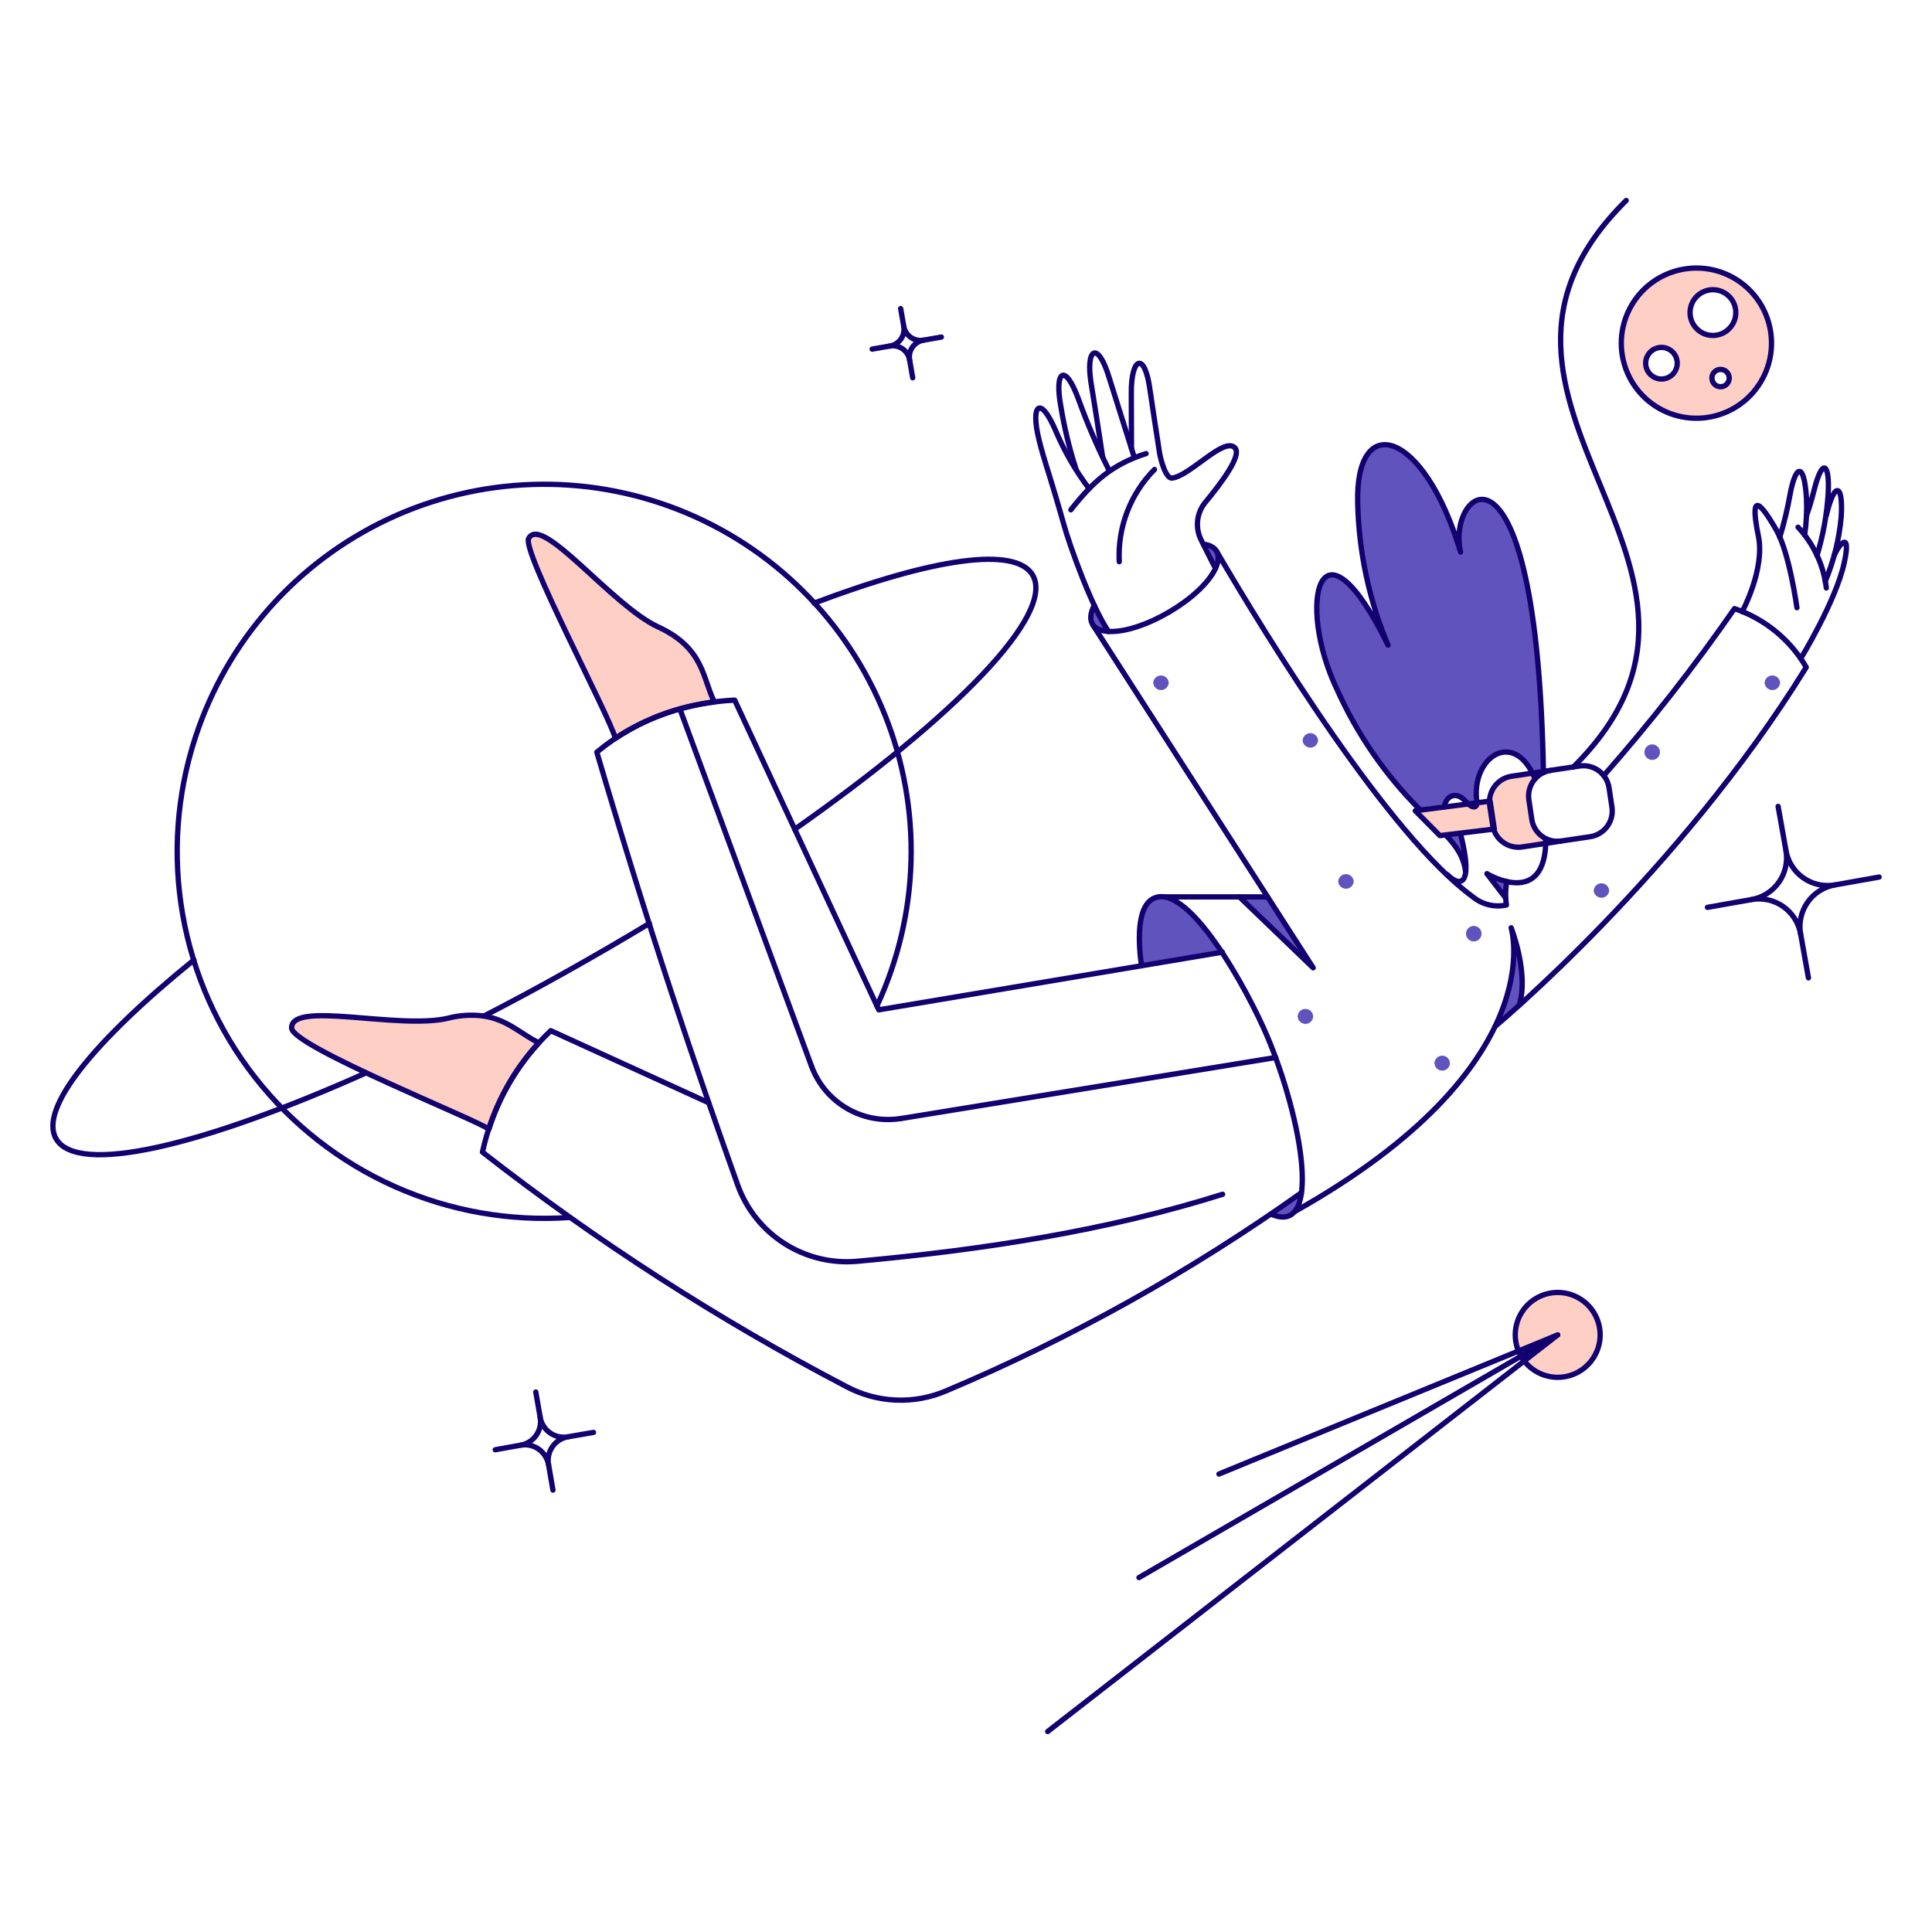 <svg width="364" height="364" viewBox="0 0 364 364" fill="none" xmlns="http://www.w3.org/2000/svg">
<path d="M288.595 154.304L288.052 150.682C287.953 150.047 287.982 149.4 288.135 148.776C288.288 148.152 288.563 147.565 288.945 147.048C289.713 146.003 290.865 145.307 292.146 145.11L284.783 146.209C283.647 146.386 282.609 146.957 281.85 147.821C281.092 148.686 280.661 149.79 280.634 150.939L266.652 152.75C268.407 154.402 270.024 156.01 271.297 157.43L281.422 156.205C281.768 157.311 282.499 158.257 283.481 158.872C284.463 159.488 285.632 159.732 286.779 159.561L294.095 158.458C293.46 158.553 292.813 158.52 292.191 158.361C291.569 158.203 290.985 157.922 290.473 157.535C289.961 157.148 289.532 156.663 289.209 156.109C288.887 155.554 288.678 154.94 288.595 154.304Z" fill="#FECFC4"/>
<path d="M123.999 118.108C115.259 114.091 102.047 96.777 99.604 101.457C98.337 103.865 114.709 134.623 115.947 139.096C121.55 135.399 127.936 133.055 134.6 132.249C132.358 127.879 132.702 122.133 123.999 118.108Z" fill="#FECFC4"/>
<path d="M91.174 191.428C88.91 191.123 86.607 191.263 84.396 191.84C75.037 194.041 54.808 188.434 54.946 193.698C55.049 197.172 90.658 211.315 92.103 212.758C94.015 206.701 97.233 201.137 101.531 196.46C98.337 194.971 95.751 192.15 91.174 191.428Z" fill="#FECFC4"/>
<path d="M318.736 50.529C315.942 50.701 313.262 51.698 311.035 53.395C308.809 55.091 307.136 57.41 306.228 60.058C305.548 62.037 305.316 64.142 305.548 66.221C305.779 68.301 306.47 70.303 307.569 72.084C308.668 73.865 310.148 75.379 311.903 76.519C313.658 77.658 315.644 78.394 317.718 78.674C319.792 78.954 321.902 78.772 323.896 78.139C325.89 77.506 327.72 76.438 329.252 75.013C330.784 73.588 331.98 71.84 332.756 69.897C333.531 67.953 333.866 65.862 333.735 63.774C333.503 60.028 331.794 56.528 328.982 54.042C327.589 52.811 325.967 51.867 324.209 51.264C322.451 50.662 320.591 50.412 318.736 50.529ZM312.164 71.282C311.552 71.096 311.016 70.719 310.635 70.205C310.254 69.692 310.049 69.069 310.048 68.43C310.048 67.79 310.254 67.168 310.634 66.654C311.015 66.141 311.551 65.763 312.163 65.577C312.774 65.391 313.43 65.407 314.032 65.622C314.634 65.837 315.151 66.24 315.506 66.772C315.862 67.303 316.037 67.935 316.006 68.573C315.975 69.212 315.74 69.824 315.335 70.318C314.833 70.929 314.11 71.317 313.323 71.396C312.932 71.436 312.539 71.396 312.164 71.282ZM321.488 63.024C320.672 62.779 319.947 62.298 319.404 61.641C318.861 60.985 318.525 60.182 318.438 59.334C318.351 58.486 318.518 57.632 318.916 56.879C319.315 56.126 319.928 55.508 320.678 55.103C321.428 54.698 322.281 54.525 323.129 54.604C323.978 54.684 324.784 55.014 325.445 55.551C326.106 56.089 326.593 56.811 326.844 57.625C327.095 58.439 327.099 59.31 326.856 60.126C326.524 61.22 325.774 62.138 324.769 62.681C323.763 63.224 322.584 63.347 321.488 63.024ZM323.725 72.803C323.516 72.744 323.321 72.645 323.152 72.51C322.982 72.376 322.84 72.209 322.736 72.019C322.631 71.829 322.565 71.621 322.542 71.405C322.519 71.19 322.538 70.972 322.6 70.764C322.662 70.557 322.764 70.364 322.902 70.196C323.039 70.028 323.208 69.889 323.399 69.788C323.59 69.686 323.8 69.623 324.016 69.603C324.231 69.584 324.449 69.607 324.656 69.672C325.065 69.8 325.407 70.085 325.608 70.463C325.809 70.842 325.854 71.284 325.732 71.695C325.609 72.106 325.33 72.453 324.955 72.66C324.58 72.867 324.138 72.919 323.725 72.803Z" fill="#FECFC4"/>
<path d="M301.326 249.952C301.633 251.504 301.473 253.112 300.866 254.573C300.258 256.034 299.231 257.281 297.914 258.157C296.597 259.033 295.05 259.5 293.469 259.497C291.887 259.495 290.342 259.024 289.028 258.145C287.935 257.412 287.041 256.422 286.422 255.262C285.804 254.101 285.482 252.806 285.483 251.491C285.485 250.176 285.811 248.881 286.433 247.722C287.054 246.563 287.952 245.576 289.047 244.847C290.141 244.117 291.399 243.67 292.707 243.542C294.016 243.415 295.336 243.613 296.551 244.118C297.765 244.623 298.836 245.419 299.669 246.437C300.502 247.455 301.071 248.662 301.326 249.952Z" fill="#FECFC4"/>
<path d="M255.801 94.85C255.291 77.337 268.262 80.778 275.178 104.003C272.425 92.236 289.567 77.991 290.791 145.561C290.158 145.847 289.604 146.282 289.174 146.829C285.053 136.959 277.19 142.93 278.267 150.994C278.41 152.073 277.628 152.643 275.998 150.863C274.291 148.953 272.3 150.012 272.112 152.069L267.597 152.62C261.016 146.046 255.689 138.327 251.879 129.841C244.206 113.773 248.541 95.124 261.513 121.549C257.951 113.086 256.013 104.029 255.801 94.85Z" fill="#6153BD"/>
<path d="M275.207 157.261C275.908 159.543 276.221 161.928 276.134 164.315C275.806 161.499 274.47 159.516 272.42 157.35L275.207 157.261Z" fill="#6153BD"/>
<path d="M229.005 107.094C228.421 105.826 227.557 104.106 226.735 102.523C229.382 102.864 230.141 104.651 229.005 107.094Z" fill="#6153BD"/>
<path d="M217.41 169.201C214.83 170.302 214.107 175.153 215.071 181.931L230.313 179.385C226.285 173.433 220.954 167.755 217.41 169.201Z" fill="#6153BD"/>
<path d="M245.175 224.737C244.59 228.109 242.801 230.208 239.498 228.763C241.39 227.452 243.283 226.11 245.175 224.737Z" fill="#6153BD"/>
<path d="M208.845 118.968C205.714 118.796 204.68 116.869 206.194 114.013C206.985 115.712 207.869 117.367 208.845 118.968Z" fill="#6153BD"/>
<path d="M279.133 175.91C279.133 176.298 278.979 176.67 278.704 176.945C278.43 177.219 278.058 177.373 277.67 177.373C277.282 177.373 276.91 177.219 276.635 176.945C276.361 176.67 276.207 176.298 276.207 175.91C276.207 175.522 276.361 175.15 276.635 174.875C276.91 174.601 277.282 174.447 277.67 174.447C278.058 174.447 278.43 174.601 278.704 174.875C278.979 175.15 279.133 175.522 279.133 175.91Z" fill="#6153BD"/>
<path d="M303.184 167.79C303.155 168.158 302.988 168.501 302.717 168.752C302.446 169.002 302.09 169.142 301.721 169.142C301.352 169.142 300.997 169.002 300.726 168.752C300.455 168.501 300.288 168.158 300.259 167.79C300.282 167.417 300.446 167.068 300.717 166.812C300.989 166.556 301.348 166.414 301.721 166.414C302.094 166.414 302.453 166.556 302.725 166.812C302.997 167.068 303.161 167.417 303.184 167.79Z" fill="#6153BD"/>
<path d="M312.747 141.711C312.747 141.908 312.707 142.102 312.63 142.283C312.553 142.465 312.441 142.628 312.299 142.765C312.158 142.901 311.99 143.008 311.807 143.079C311.623 143.149 311.427 143.182 311.23 143.175C311.034 143.168 310.841 143.121 310.662 143.038C310.484 142.955 310.324 142.837 310.193 142.691C310.061 142.544 309.96 142.373 309.896 142.187C309.833 142.001 309.807 141.804 309.821 141.608C309.847 141.229 310.02 140.876 310.302 140.622C310.584 140.368 310.954 140.233 311.334 140.247C311.713 140.26 312.072 140.42 312.336 140.693C312.6 140.967 312.747 141.331 312.747 141.711Z" fill="#6153BD"/>
<path d="M335.383 128.636C335.36 129.009 335.196 129.358 334.925 129.614C334.653 129.87 334.294 130.012 333.921 130.012C333.548 130.012 333.189 129.87 332.917 129.614C332.645 129.358 332.481 129.009 332.458 128.636C332.481 128.264 332.645 127.914 332.917 127.659C333.189 127.403 333.548 127.26 333.921 127.26C334.294 127.26 334.653 127.403 334.925 127.659C335.196 127.914 335.36 128.264 335.383 128.636Z" fill="#6153BD"/>
<path d="M273.182 200.305C273.168 200.684 273.008 201.042 272.735 201.306C272.463 201.569 272.098 201.716 271.719 201.717C271.34 201.716 270.977 201.568 270.705 201.304C270.432 201.041 270.272 200.683 270.258 200.305C270.272 199.926 270.432 199.568 270.704 199.304C270.977 199.041 271.34 198.893 271.719 198.892C272.098 198.894 272.462 199.041 272.734 199.305C273.007 199.568 273.167 199.926 273.182 200.305Z" fill="#6153BD"/>
<path d="M247.411 191.496C247.397 191.875 247.237 192.234 246.964 192.497C246.692 192.761 246.327 192.908 245.948 192.909C245.569 192.907 245.206 192.759 244.934 192.496C244.661 192.233 244.501 191.875 244.487 191.496C244.501 191.118 244.661 190.759 244.933 190.496C245.206 190.233 245.569 190.085 245.948 190.084C246.327 190.085 246.691 190.233 246.963 190.496C247.236 190.76 247.397 191.118 247.411 191.496Z" fill="#6153BD"/>
<path d="M255.05 166.064C255.027 166.437 254.863 166.786 254.591 167.042C254.32 167.298 253.961 167.44 253.588 167.44C253.214 167.44 252.855 167.298 252.584 167.042C252.312 166.786 252.148 166.437 252.125 166.064C252.148 165.692 252.312 165.342 252.584 165.086C252.855 164.831 253.214 164.688 253.588 164.688C253.961 164.688 254.32 164.831 254.591 165.086C254.863 165.342 255.027 165.692 255.05 166.064Z" fill="#6153BD"/>
<path d="M248.34 139.509C248.311 139.877 248.145 140.22 247.874 140.471C247.603 140.722 247.247 140.861 246.878 140.861C246.509 140.861 246.153 140.722 245.882 140.471C245.611 140.22 245.445 139.877 245.416 139.509C245.438 139.137 245.602 138.787 245.874 138.531C246.146 138.276 246.505 138.133 246.878 138.133C247.251 138.133 247.61 138.276 247.882 138.531C248.154 138.787 248.318 139.137 248.34 139.509Z" fill="#6153BD"/>
<path d="M220.197 128.636C220.175 129.009 220.011 129.358 219.739 129.614C219.467 129.87 219.108 130.012 218.735 130.012C218.362 130.012 218.003 129.87 217.731 129.614C217.459 129.358 217.295 129.009 217.273 128.636C217.295 128.264 217.459 127.914 217.731 127.659C218.003 127.403 218.362 127.26 218.735 127.26C219.108 127.26 219.467 127.403 219.739 127.659C220.011 127.914 220.175 128.264 220.197 128.636Z" fill="#6153BD"/>
<path d="M238.81 168.978H233.511L247.411 182.344L238.81 168.978Z" fill="#6153BD"/>
<path d="M283.881 166.138C282.584 165.793 281.335 165.284 280.165 164.624L283.675 169.269C283.582 168.221 283.652 167.165 283.881 166.138Z" fill="#6153BD"/>
<path d="M284.707 174.809C285.957 181.165 284.883 187.759 281.679 193.389L286.496 189.157C287.136 184.3 286.52 179.36 284.707 174.809Z" fill="#6153BD"/>
<path d="M290.797 145.565C289.558 77.991 272.425 92.236 275.178 104.003C268.262 80.778 255.294 77.337 255.801 94.85C256.015 104.029 257.953 113.086 261.513 121.549C248.541 95.126 244.21 113.771 251.879 129.841C255.677 138.307 260.987 146.011 267.549 152.573M276.134 164.315C275.806 161.492 274.461 159.509 272.404 157.336" stroke="#120071" stroke-linecap="round" stroke-linejoin="round"/>
<path d="M107.346 229.377C96.046 230.167 84.725 228.169 74.378 223.557C64.032 218.946 54.977 211.863 48.009 202.932C41.042 194.001 36.376 183.494 34.422 172.336C32.467 161.179 33.284 149.712 36.8 138.944C39.723 129.979 44.449 121.707 50.687 114.637C56.925 107.566 64.543 101.846 73.073 97.828C81.604 93.811 90.866 91.581 100.29 91.275C109.714 90.969 119.101 92.594 127.874 96.051C136.646 99.507 144.619 104.721 151.302 111.373C157.986 118.024 163.237 125.973 166.735 134.729C170.233 143.485 171.902 152.864 171.641 162.29C171.38 171.715 169.194 180.988 165.217 189.537" stroke="#120071" stroke-linecap="round" stroke-linejoin="round"/>
<path d="M122.347 173.983C112.231 180.073 101.359 186.198 91.174 191.428" stroke="#120071" stroke-linecap="round" stroke-linejoin="round"/>
<path d="M153.388 113.635C175.58 105.241 191.342 102.795 194.571 108.371C198.81 115.696 180.12 134.899 149.74 156.231" stroke="#120071" stroke-linecap="round" stroke-linejoin="round"/>
<path d="M68.984 202.128C37.983 215.992 14.588 221.505 10.562 214.547C7.293 208.904 17.65 196.176 36.538 180.865" stroke="#120071" stroke-linecap="round" stroke-linejoin="round"/>
<path d="M233.511 168.978L247.411 182.344L205.918 117.764" stroke="#120071" stroke-linecap="round" stroke-linejoin="round"/>
<path d="M291.244 158.018C291.313 171.334 280.165 164.624 280.165 164.624" stroke="#120071" stroke-linecap="round" stroke-linejoin="round"/>
<path d="M280.165 164.624L283.677 169.191" stroke="#120071" stroke-linecap="round" stroke-linejoin="round"/>
<path d="M289.214 146.735C285.276 137.137 277.04 142.693 278.256 151.128C278.376 151.959 277.713 152.758 276.004 150.863C274.312 148.98 272.335 150.016 272.125 152.042M272.701 164.796C274.971 167.102 277.69 167.171 275.212 157.261C275.096 157.178 274.981 157.092 274.868 157.004" stroke="#120071" stroke-linecap="round" stroke-linejoin="round"/>
<path d="M229.21 103.865C238.949 120.538 261.781 157.538 277.483 168.96C278.353 169.682 279.376 170.197 280.474 170.465C281.572 170.734 282.717 170.748 283.822 170.508C283.6 169.046 283.623 167.558 283.89 166.104" stroke="#120071" stroke-linecap="round" stroke-linejoin="round"/>
<path d="M286.221 189.425C288.113 183.369 284.707 174.802 284.707 174.802C284.707 174.802 292.782 200.832 243.904 228.278" stroke="#120071" stroke-linecap="round" stroke-linejoin="round"/>
<path d="M238.81 168.978H219.449" stroke="#120071" stroke-linecap="round" stroke-linejoin="round"/>
<path d="M281.679 193.389C281.679 193.389 316.293 164.595 340.307 125.712C337.286 120.515 332.482 116.59 326.787 114.665C319.194 125.617 310.971 136.117 302.159 146.113" stroke="#120071" stroke-linecap="round" stroke-linejoin="round"/>
<path d="M230.351 225.007C208.745 231.82 185.622 235.445 161.506 237.634C156.683 238.067 151.853 236.886 147.774 234.277C143.696 231.668 140.598 227.778 138.969 223.218C130.603 199.721 122.843 177.016 112.443 141.711C116.309 138.506 120.719 136.023 125.464 134.381C129.644 132.95 134.006 132.116 138.419 131.905L165.561 190.258L230.313 179.392" stroke="#120071" stroke-linecap="round" stroke-linejoin="round"/>
<path d="M239.498 228.757C249.233 233.017 245.32 210.871 238.81 195.384C235.135 186.643 223.656 165.591 217.101 169.391C214.772 170.74 214.147 175.466 215.071 181.966" stroke="#120071" stroke-linecap="round" stroke-linejoin="round"/>
<path d="M133.528 207.769L103.767 194.187C97.267 200.34 92.781 208.316 90.899 217.066C112.371 233.839 135.322 248.625 159.47 261.243C162.347 262.778 165.532 263.646 168.79 263.783C172.047 263.92 175.294 263.323 178.289 262.035C201.876 252.072 224.305 239.563 245.175 224.73" stroke="#120071" stroke-linecap="round" stroke-linejoin="round"/>
<path d="M134.594 132.249C127.93 133.055 121.544 135.399 115.942 139.096C114.703 134.623 98.331 103.867 99.599 101.457C102.054 96.783 115.256 114.077 123.993 118.117C132.705 122.128 132.358 127.879 134.594 132.249Z" stroke="#120071" stroke-linecap="round" stroke-linejoin="round"/>
<path d="M91.174 191.428C88.91 191.123 86.607 191.263 84.396 191.84C75.037 194.041 54.808 188.434 54.946 193.698C55.049 197.172 90.658 211.315 92.103 212.758C94.015 206.701 97.233 201.137 101.531 196.46C98.337 194.971 95.751 192.15 91.174 191.428Z" stroke="#120071" stroke-linecap="round" stroke-linejoin="round"/>
<path d="M213.178 84.459C213.178 84.459 213.178 80.365 213.144 74C213.108 67.325 215.697 66.046 216.688 73.621C216.795 74.447 218.064 82.739 218.443 85.182C218.649 86.524 219.611 90.229 220.851 90.071C224.254 89.628 230.666 82.183 232.685 84.394C234 85.843 230.043 91.073 227.111 94.613C226.285 95.608 225.772 96.825 225.638 98.111C225.503 99.397 225.753 100.695 226.356 101.839C226.458 102.041 228.823 106.799 229.006 107.09" stroke="#120071" stroke-linecap="round" stroke-linejoin="round"/>
<path d="M213.691 86.145C213.691 86.145 209.289 72.211 209.011 71.282C206.828 63.982 204.495 65.641 205.571 72.211C206.596 78.475 207.744 86.111 207.744 86.111" stroke="#120071" stroke-linecap="round" stroke-linejoin="round"/>
<path d="M208.843 88.376C206.712 84.135 204.837 79.768 203.229 75.302C200.607 68.149 198.646 69.936 199.857 76.506C200.517 80.565 201.485 84.568 202.755 88.48" stroke="#120071" stroke-linecap="round" stroke-linejoin="round"/>
<path d="M206.174 114.05C204.689 116.885 205.728 118.798 208.845 118.968C215.183 119.312 226.342 112.78 229.005 107.094C230.15 104.655 229.382 102.867 226.735 102.523" stroke="#120071" stroke-linecap="round" stroke-linejoin="round"/>
<path d="M205.192 92.067C202.692 88.752 200.602 85.146 198.968 81.328C195.982 74.266 194.104 76.205 195.768 82.911C196.212 84.7 196.674 86.247 197.076 87.556C198.253 91.305 199.381 95.091 200.448 98.876C201.614 103.041 205.674 114.325 208.845 118.977" stroke="#120071" stroke-linecap="round" stroke-linejoin="round"/>
<path d="M215.931 85.457C209.531 87.487 205.918 90.756 201.755 96.055" stroke="#120071" stroke-linecap="round" stroke-linejoin="round"/>
<path d="M217.513 88.451C215.26 90.726 213.505 93.447 212.362 96.439C211.218 99.43 210.711 102.628 210.873 105.826" stroke="#120071" stroke-linecap="round" stroke-linejoin="round"/>
<path d="M328.232 115.252C328.232 115.252 332.567 107.27 331.292 101.009C329.78 93.585 330.999 93.431 334.699 99.908C337.152 104.202 338.552 114.495 338.552 114.495" stroke="#120071" stroke-linecap="round" stroke-linejoin="round"/>
<path d="M339.275 124.06C339.275 124.06 345.879 113.291 347.464 106.031C348.838 99.734 346.466 102.558 345.606 104.582" stroke="#120071" stroke-linecap="round" stroke-linejoin="round"/>
<path d="M340.012 100.765C340.35 98.431 340.461 96.07 340.341 93.715C339.894 87.04 338.306 87.486 337.245 93.233C336.765 95.931 336.122 98.597 335.318 101.216" stroke="#120071" stroke-linecap="round" stroke-linejoin="round"/>
<path d="M338.759 99.323C341.708 102.478 343.576 106.491 344.092 110.779" stroke="#120071" stroke-linecap="round" stroke-linejoin="round"/>
<path d="M340.341 97.19C340.857 95.741 341.341 94.124 341.79 92.339C343.366 86.075 344.749 87.35 344.439 92.993C344.193 96.955 343.485 100.876 342.33 104.675" stroke="#120071" stroke-linecap="round" stroke-linejoin="round"/>
<path d="M344.092 97.087C345.709 90.274 347.33 91.375 346.879 97.534C346.491 101.664 345.482 105.712 343.885 109.54" stroke="#120071" stroke-linecap="round" stroke-linejoin="round"/>
<path d="M100.946 262.268L101.772 267.016" stroke="#120071" stroke-linecap="round" stroke-linejoin="round"/>
<path d="M98.09 272.281L93.308 273.141" stroke="#120071" stroke-linecap="round" stroke-linejoin="round"/>
<path d="M111.818 269.872L107.036 270.698" stroke="#120071" stroke-linecap="round" stroke-linejoin="round"/>
<path d="M104.18 280.745L103.354 275.962" stroke="#120071" stroke-linecap="round" stroke-linejoin="round"/>
<path d="M107.029 270.698C106.143 270.861 105.23 270.756 104.405 270.395C103.58 270.034 102.882 269.434 102.402 268.673C102.082 268.169 101.865 267.605 101.764 267.016C101.873 267.604 101.863 268.208 101.736 268.792C101.61 269.376 101.368 269.929 101.025 270.419C100.683 270.909 100.246 271.326 99.741 271.645C99.236 271.965 98.672 272.181 98.083 272.281C98.671 272.174 99.273 272.185 99.857 272.312C100.441 272.439 100.993 272.68 101.484 273.021C101.974 273.363 102.391 273.8 102.711 274.304C103.031 274.809 103.247 275.373 103.347 275.962C103.239 275.374 103.248 274.771 103.375 274.187C103.502 273.603 103.744 273.049 104.086 272.56C104.429 272.07 104.865 271.653 105.37 271.333C105.876 271.014 106.439 270.798 107.029 270.698Z" stroke="#120071" stroke-linecap="round" stroke-linejoin="round"/>
<path d="M169.689 58.138L170.274 61.475" stroke="#120071" stroke-linecap="round" stroke-linejoin="round"/>
<path d="M167.66 65.192L164.322 65.776" stroke="#120071" stroke-linecap="round" stroke-linejoin="round"/>
<path d="M177.36 63.506L173.99 64.091" stroke="#120071" stroke-linecap="round" stroke-linejoin="round"/>
<path d="M171.96 71.178L171.375 67.806" stroke="#120071" stroke-linecap="round" stroke-linejoin="round"/>
<path d="M173.99 64.091C173.574 64.164 173.148 64.155 172.736 64.063C172.324 63.971 171.934 63.799 171.588 63.556C171.243 63.313 170.949 63.004 170.724 62.647C170.498 62.29 170.345 61.892 170.274 61.476C170.348 61.892 170.34 62.319 170.248 62.731C170.157 63.144 169.984 63.535 169.741 63.88C169.498 64.226 169.189 64.521 168.832 64.747C168.475 64.973 168.076 65.126 167.659 65.197C168.075 65.123 168.502 65.133 168.914 65.225C169.326 65.316 169.716 65.489 170.061 65.732C170.407 65.975 170.7 66.284 170.926 66.641C171.152 66.998 171.304 67.396 171.375 67.812C171.301 67.396 171.31 66.969 171.402 66.556C171.493 66.144 171.665 65.753 171.908 65.407C172.151 65.061 172.461 64.767 172.818 64.541C173.175 64.315 173.574 64.162 173.99 64.091Z" stroke="#120071" stroke-linecap="round" stroke-linejoin="round"/>
<path d="M335.008 151.93L336.488 160.255" stroke="#120071" stroke-linecap="round" stroke-linejoin="round"/>
<path d="M330.019 169.476L321.695 170.955" stroke="#120071" stroke-linecap="round" stroke-linejoin="round"/>
<path d="M354.035 165.244L345.709 166.723" stroke="#120071" stroke-linecap="round" stroke-linejoin="round"/>
<path d="M340.72 184.236L339.24 175.91" stroke="#120071" stroke-linecap="round" stroke-linejoin="round"/>
<path d="M345.705 166.723C344.675 166.904 343.619 166.88 342.598 166.653C341.577 166.426 340.611 166 339.755 165.399C338.899 164.798 338.169 164.035 337.608 163.152C337.047 162.27 336.665 161.285 336.484 160.255C336.848 162.335 336.371 164.475 335.159 166.204C333.946 167.933 332.096 169.11 330.016 169.476C331.046 169.295 332.102 169.319 333.123 169.546C334.143 169.773 335.11 170.2 335.966 170.8C336.822 171.401 337.552 172.164 338.113 173.047C338.674 173.93 339.056 174.914 339.237 175.944C338.873 173.864 339.349 171.724 340.562 169.995C341.775 168.266 343.625 167.089 345.705 166.723Z" stroke="#120071" stroke-linecap="round" stroke-linejoin="round"/>
<path d="M293.481 251.5L229.657 277.717" stroke="#120071" stroke-linecap="round" stroke-linejoin="round"/>
<path d="M214.589 297.226L293.481 251.5L197.385 326.229" stroke="#120071" stroke-linecap="round" stroke-linejoin="round"/>
<path d="M301.326 249.952C301.633 251.504 301.473 253.112 300.866 254.573C300.258 256.034 299.231 257.281 297.914 258.157C296.597 259.033 295.05 259.5 293.469 259.497C291.887 259.495 290.342 259.024 289.028 258.145C287.935 257.412 287.041 256.422 286.422 255.262C285.804 254.101 285.482 252.806 285.483 251.491C285.485 250.176 285.811 248.881 286.433 247.722C287.054 246.563 287.952 245.576 289.047 244.847C290.141 244.117 291.399 243.67 292.707 243.542C294.016 243.415 295.336 243.613 296.551 244.118C297.765 244.623 298.836 245.419 299.669 246.437C300.502 247.455 301.071 248.662 301.326 249.952Z" stroke="#120071" stroke-linecap="round" stroke-linejoin="round"/>
<path d="M296.405 144.532C334.733 106.581 268.056 75.718 306.384 37.771" stroke="#120071" stroke-linecap="round" stroke-linejoin="round"/>
<path d="M128.091 133.557L152.899 200.89" stroke="#120071" stroke-linecap="round" stroke-linejoin="round"/>
<path d="M152.899 200.89C154.134 204.229 156.491 207.035 159.566 208.83C162.641 210.624 166.244 211.295 169.758 210.728" stroke="#120071" stroke-linecap="round" stroke-linejoin="round"/>
<path d="M169.793 210.728L240.358 199.238" stroke="#120071" stroke-linecap="round" stroke-linejoin="round"/>
<path d="M271.29 157.435L281.541 156.197L280.75 150.932L266.645 152.756L271.29 157.435Z" stroke="#120071" stroke-linecap="round" stroke-linejoin="round"/>
<path d="M292.139 145.152L284.776 146.253C283.82 146.4 282.929 146.827 282.216 147.479C281.502 148.132 280.998 148.981 280.766 149.92C280.612 150.544 280.583 151.192 280.681 151.827L281.225 155.449C281.413 156.73 282.103 157.884 283.141 158.657C284.18 159.431 285.482 159.761 286.764 159.576L294.095 158.458" stroke="#120071" stroke-linecap="round" stroke-linejoin="round"/>
<path d="M299.605 157.64C300.24 157.543 300.85 157.323 301.399 156.99C301.949 156.658 302.427 156.22 302.807 155.702C303.574 154.657 303.895 153.35 303.7 152.068L303.156 148.446C302.969 147.164 302.28 146.009 301.241 145.235C300.202 144.461 298.899 144.131 297.617 144.317L292.146 145.143C291.19 145.29 290.3 145.717 289.586 146.369C288.873 147.022 288.368 147.871 288.137 148.81C287.983 149.434 287.954 150.082 288.052 150.717L288.595 154.329C288.73 155.282 289.144 156.173 289.785 156.89C290.427 157.607 291.267 158.118 292.199 158.357C292.818 158.514 293.463 158.549 294.095 158.458L299.605 157.64Z" stroke="#120071" stroke-linecap="round" stroke-linejoin="round"/>
<path d="M318.736 50.529C315.942 50.701 313.262 51.698 311.035 53.395C308.809 55.091 307.136 57.41 306.228 60.058C305.548 62.037 305.316 64.142 305.548 66.221C305.779 68.301 306.47 70.303 307.569 72.084C308.668 73.865 310.148 75.379 311.903 76.519C313.658 77.658 315.644 78.394 317.718 78.674C319.792 78.954 321.902 78.772 323.896 78.139C325.89 77.506 327.72 76.438 329.252 75.013C330.784 73.588 331.98 71.84 332.756 69.897C333.531 67.953 333.866 65.862 333.735 63.774C333.503 60.028 331.794 56.528 328.982 54.042C327.589 52.811 325.967 51.867 324.209 51.264C322.451 50.662 320.591 50.412 318.736 50.529ZM312.164 71.282C311.552 71.096 311.016 70.719 310.635 70.205C310.254 69.692 310.049 69.069 310.048 68.43C310.048 67.79 310.254 67.168 310.634 66.654C311.015 66.141 311.551 65.763 312.163 65.577C312.774 65.391 313.43 65.407 314.032 65.622C314.634 65.837 315.151 66.24 315.506 66.772C315.862 67.303 316.037 67.935 316.006 68.573C315.975 69.212 315.74 69.824 315.335 70.318C314.833 70.929 314.11 71.317 313.323 71.396C312.932 71.436 312.539 71.396 312.164 71.282ZM321.488 63.024C320.672 62.779 319.947 62.298 319.404 61.641C318.861 60.985 318.525 60.182 318.438 59.334C318.351 58.486 318.518 57.632 318.916 56.879C319.315 56.126 319.928 55.508 320.678 55.103C321.428 54.698 322.281 54.525 323.129 54.604C323.978 54.684 324.784 55.014 325.445 55.551C326.106 56.089 326.593 56.811 326.844 57.625C327.095 58.439 327.099 59.31 326.856 60.126C326.524 61.22 325.774 62.138 324.769 62.681C323.763 63.224 322.584 63.347 321.488 63.024ZM323.725 72.803C323.516 72.744 323.321 72.645 323.152 72.51C322.982 72.376 322.84 72.209 322.736 72.019C322.631 71.829 322.565 71.621 322.542 71.405C322.519 71.19 322.538 70.972 322.6 70.764C322.662 70.557 322.764 70.364 322.902 70.196C323.039 70.028 323.208 69.889 323.399 69.788C323.59 69.686 323.8 69.623 324.016 69.603C324.231 69.584 324.449 69.607 324.656 69.672C325.065 69.8 325.407 70.085 325.608 70.463C325.809 70.842 325.854 71.284 325.732 71.695C325.609 72.106 325.33 72.453 324.955 72.66C324.58 72.867 324.138 72.919 323.725 72.803Z" stroke="#120071"/>
</svg>

